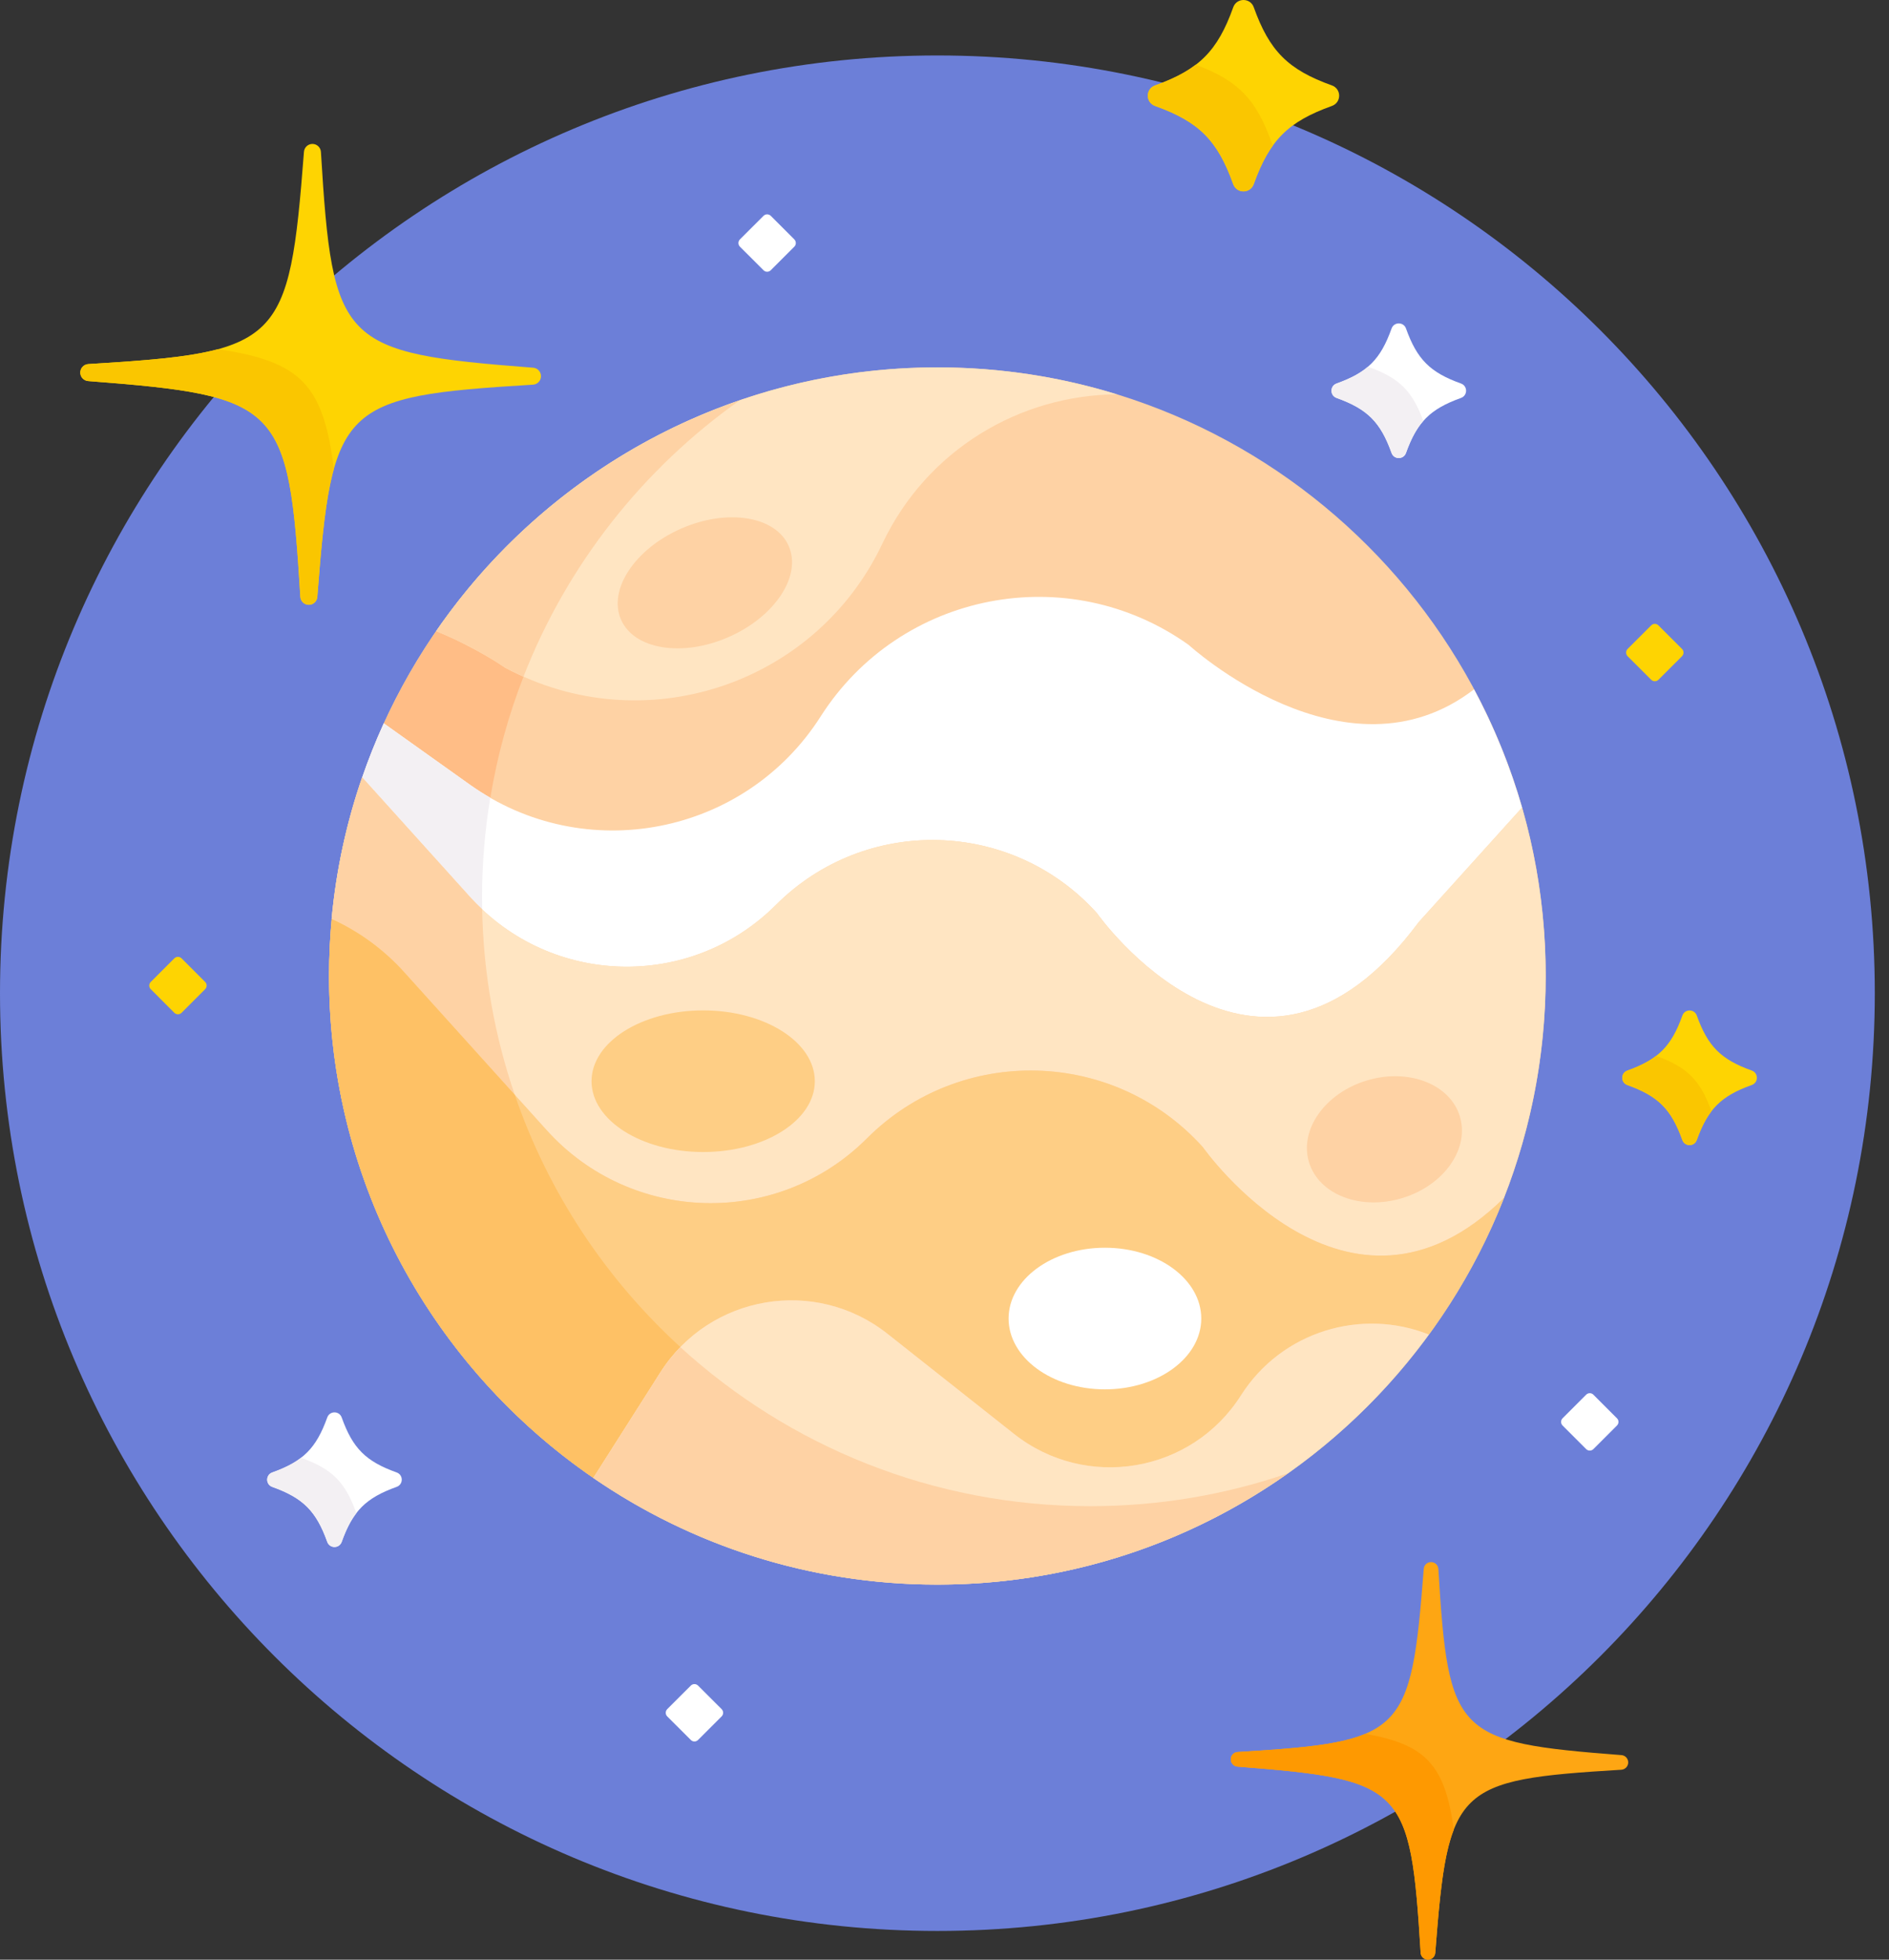 <svg width="54" height="56" viewBox="0 0 54 56" fill="none" xmlns="http://www.w3.org/2000/svg">
<rect x="0" y="0" width="54" height="56" fill="#333333" stroke="none"/>
<path d="M26.797 55.179C41.596 55.179 53.594 43.181 53.594 28.382C53.594 13.582 41.596 1.585 26.797 1.585C11.997 1.585 0 13.582 0 28.382C0 43.181 11.997 55.179 26.797 55.179Z" fill="#6C7FD8"/>
<path d="M40.818 55.999C40.708 55.998 40.617 55.912 40.611 55.802C40.321 51.048 40.126 50.85 35.377 50.483C35.267 50.475 35.183 50.383 35.184 50.273C35.184 50.162 35.27 50.072 35.38 50.065C40.134 49.776 40.333 49.58 40.7 44.831C40.708 44.721 40.8 44.637 40.91 44.638C41.02 44.639 41.111 44.724 41.118 44.835C41.407 49.589 41.603 49.787 46.352 50.154C46.461 50.162 46.546 50.254 46.545 50.365C46.544 50.475 46.458 50.565 46.348 50.572C41.594 50.861 41.395 51.057 41.029 55.806C41.02 55.916 40.928 56 40.818 55.999Z" fill="#FEA613"/>
<path d="M39.029 49.546C38.278 49.864 37.142 49.959 35.38 50.066C35.27 50.072 35.184 50.163 35.184 50.273C35.183 50.383 35.267 50.475 35.377 50.484C40.126 50.85 40.321 51.049 40.611 55.803C40.618 55.913 40.708 55.999 40.818 56C40.928 56.001 41.021 55.916 41.029 55.806C41.158 54.136 41.267 53.029 41.56 52.283C41.306 50.447 40.772 49.849 39.029 49.546Z" fill="#FE9901"/>
<path d="M8.827 17.283C8.699 17.282 8.594 17.183 8.586 17.055C8.25 11.545 8.024 11.314 2.519 10.889C2.392 10.879 2.294 10.773 2.295 10.645C2.296 10.517 2.396 10.412 2.523 10.404C8.034 10.069 8.264 9.842 8.689 4.338C8.699 4.21 8.806 4.112 8.933 4.113C9.061 4.114 9.166 4.214 9.174 4.342C9.51 9.852 9.736 10.082 15.241 10.508C15.368 10.517 15.466 10.624 15.465 10.752C15.464 10.879 15.364 10.985 15.237 10.992C9.726 11.328 9.496 11.555 9.071 17.059C9.061 17.186 8.954 17.284 8.827 17.283Z" fill="#FED402"/>
<path d="M6.229 9.979C5.376 10.211 4.192 10.303 2.523 10.404C2.396 10.412 2.296 10.517 2.295 10.645C2.294 10.773 2.392 10.879 2.519 10.889C8.024 11.314 8.25 11.544 8.586 17.055C8.594 17.183 8.699 17.282 8.827 17.283C8.954 17.284 9.061 17.186 9.071 17.059C9.197 15.418 9.307 14.246 9.544 13.4C9.245 10.997 8.599 10.323 6.229 9.979Z" fill="#FAC600"/>
<path d="M41.764 11.372C40.883 11.688 40.509 12.062 40.193 12.943C40.124 13.138 39.85 13.138 39.78 12.943C39.465 12.062 39.091 11.688 38.21 11.372C38.015 11.302 38.015 11.029 38.21 10.959C39.091 10.643 39.465 10.269 39.78 9.388C39.85 9.193 40.124 9.193 40.193 9.388C40.509 10.27 40.883 10.644 41.764 10.959C41.959 11.029 41.959 11.302 41.764 11.372Z" fill="white"/>
<path d="M39.128 10.488C39.12 10.485 39.115 10.48 39.107 10.477C38.879 10.673 38.592 10.822 38.208 10.959C38.013 11.029 38.013 11.303 38.208 11.372C39.089 11.688 39.463 12.062 39.779 12.943C39.848 13.138 40.122 13.138 40.191 12.943C40.332 12.551 40.484 12.26 40.687 12.029C40.374 11.17 39.999 10.8 39.128 10.488Z" fill="#F3F0F3"/>
<path d="M11.338 42.489C10.457 42.805 10.083 43.179 9.768 44.06C9.698 44.255 9.425 44.255 9.355 44.06C9.039 43.179 8.665 42.805 7.784 42.489C7.589 42.419 7.589 42.146 7.784 42.076C8.665 41.761 9.039 41.386 9.355 40.506C9.425 40.311 9.698 40.311 9.768 40.506C10.083 41.387 10.457 41.761 11.338 42.076C11.534 42.146 11.534 42.419 11.338 42.489Z" fill="white"/>
<path d="M10.184 43.231C9.869 42.35 9.495 41.976 8.614 41.661C8.611 41.66 8.609 41.658 8.607 41.657C8.391 41.823 8.126 41.955 7.784 42.078C7.589 42.147 7.589 42.421 7.784 42.491C8.665 42.806 9.039 43.18 9.355 44.061C9.425 44.256 9.698 44.256 9.768 44.061C9.89 43.719 10.022 43.454 10.188 43.239C10.187 43.236 10.186 43.234 10.184 43.231Z" fill="#F3F0F3"/>
<path d="M48.083 18.752L47.409 19.425C47.352 19.482 47.259 19.482 47.202 19.425L46.528 18.752C46.471 18.694 46.471 18.601 46.528 18.544L47.202 17.871C47.259 17.813 47.352 17.813 47.409 17.871L48.083 18.544C48.14 18.601 48.14 18.694 48.083 18.752Z" fill="#FED402"/>
<path d="M20.629 49.048L19.955 49.721C19.898 49.779 19.805 49.779 19.748 49.721L19.074 49.048C19.017 48.991 19.017 48.898 19.074 48.84L19.748 48.167C19.805 48.11 19.898 48.11 19.955 48.167L20.629 48.84C20.686 48.898 20.686 48.991 20.629 49.048Z" fill="white"/>
<path d="M5.864 28.267L5.191 28.941C5.133 28.998 5.04 28.998 4.983 28.941L4.31 28.267C4.252 28.21 4.252 28.117 4.31 28.06L4.983 27.386C5.04 27.329 5.133 27.329 5.191 27.386L5.864 28.06C5.921 28.117 5.921 28.21 5.864 28.267Z" fill="#FED402"/>
<path d="M46.223 40.736L45.55 41.409C45.493 41.466 45.4 41.466 45.342 41.409L44.669 40.736C44.612 40.678 44.612 40.585 44.669 40.528L45.342 39.855C45.4 39.797 45.493 39.797 45.55 39.855L46.223 40.528C46.281 40.585 46.281 40.678 46.223 40.736Z" fill="white"/>
<path d="M22.707 7.049L22.034 7.722C21.976 7.78 21.883 7.78 21.826 7.722L21.152 7.049C21.095 6.992 21.095 6.899 21.152 6.841L21.826 6.168C21.883 6.111 21.976 6.111 22.034 6.168L22.707 6.841C22.764 6.899 22.764 6.992 22.707 7.049Z" fill="white"/>
<path d="M38.074 3.028C36.822 3.476 36.29 4.008 35.841 5.261C35.742 5.538 35.353 5.538 35.254 5.261C34.806 4.008 34.274 3.476 33.022 3.028C32.744 2.929 32.744 2.54 33.022 2.441C34.274 1.992 34.806 1.46 35.254 0.208C35.353 -0.069 35.742 -0.069 35.841 0.208C36.29 1.46 36.822 1.992 38.074 2.441C38.351 2.54 38.351 2.929 38.074 3.028Z" fill="#FED402"/>
<path d="M36.346 4.058C35.906 2.829 35.383 2.294 34.18 1.85C33.875 2.083 33.501 2.269 33.02 2.441C32.742 2.54 32.742 2.929 33.02 3.028C34.272 3.477 34.804 4.009 35.252 5.261C35.351 5.538 35.74 5.538 35.839 5.261C36.003 4.804 36.178 4.444 36.395 4.148C36.375 4.122 36.358 4.092 36.346 4.058Z" fill="#FAC600"/>
<path d="M50.077 31.005C49.196 31.32 48.822 31.695 48.506 32.575C48.436 32.771 48.163 32.771 48.093 32.575C47.777 31.695 47.403 31.32 46.522 31.005C46.327 30.935 46.327 30.662 46.522 30.592C47.403 30.276 47.778 29.902 48.093 29.021C48.163 28.826 48.436 28.826 48.506 29.021C48.822 29.902 49.196 30.276 50.077 30.592C50.272 30.662 50.272 30.935 50.077 31.005Z" fill="#FED402"/>
<path d="M48.921 31.747C48.605 30.866 48.231 30.492 47.35 30.177C47.347 30.176 47.346 30.174 47.343 30.173C47.127 30.339 46.862 30.471 46.52 30.594C46.325 30.663 46.325 30.937 46.52 31.007C47.401 31.322 47.776 31.696 48.091 32.577C48.161 32.772 48.434 32.772 48.504 32.577C48.627 32.235 48.758 31.97 48.925 31.755C48.924 31.752 48.922 31.75 48.921 31.747Z" fill="#FAC600"/>
<path d="M26.797 45.28C36.401 45.28 44.188 37.494 44.188 27.889C44.188 18.285 36.401 10.498 26.797 10.498C17.192 10.498 9.406 18.285 9.406 27.889C9.406 37.494 17.192 45.28 26.797 45.28Z" fill="#FED2A4"/>
<path d="M13.433 22.424C13.624 22.559 13.819 22.683 14.017 22.797C14.215 21.597 14.535 20.439 14.966 19.335C14.789 19.256 14.614 19.173 14.441 19.08C14.441 19.08 13.646 18.518 12.47 18.035C12.47 18.035 12.47 18.035 12.47 18.035C11.898 18.864 11.397 19.746 10.974 20.672L13.433 22.424Z" fill="#FFBD86"/>
<path d="M13.438 25.634C15.752 28.198 19.742 28.301 22.184 25.858C24.745 23.297 28.93 23.405 31.357 26.094C31.357 26.094 35.921 32.594 40.558 26.351L43.511 23.079C43.171 21.895 42.708 20.764 42.138 19.698C38.461 22.526 33.979 18.428 33.979 18.428C30.533 15.974 25.735 16.907 23.46 20.473C21.292 23.874 16.716 24.764 13.431 22.424L10.971 20.672C10.742 21.174 10.536 21.689 10.354 22.216L13.438 25.634Z" fill="white"/>
<path d="M13.438 25.633C13.55 25.757 13.667 25.873 13.786 25.985C13.784 25.873 13.78 25.761 13.78 25.648C13.78 24.677 13.862 23.724 14.015 22.796C13.817 22.682 13.622 22.558 13.431 22.423L10.971 20.67C10.742 21.173 10.536 21.688 10.354 22.215L13.438 25.633Z" fill="#F3F0F3"/>
<path d="M31.931 11.269C30.308 10.769 28.585 10.498 26.798 10.498C20.853 10.498 15.606 13.482 12.47 18.032C13.646 18.515 14.44 19.077 14.44 19.077C18.386 21.201 23.305 19.585 25.223 15.537C26.498 12.847 29.161 11.286 31.931 11.269Z" fill="#FFE5C2"/>
<path d="M9.48 26.261C10.241 26.608 10.948 27.112 11.548 27.777L15.626 32.295C18.047 34.979 22.224 35.087 24.78 32.53C27.461 29.849 31.841 29.962 34.381 32.777C34.381 32.777 38.51 38.655 42.991 34.232C43.761 32.267 44.184 30.127 44.184 27.889C44.184 26.219 43.949 24.604 43.509 23.076L40.556 26.348C35.919 32.591 31.354 26.091 31.354 26.091C28.928 23.402 24.743 23.294 22.182 25.856C19.74 28.298 15.75 28.195 13.437 25.631L10.352 22.212C9.907 23.5 9.61 24.857 9.479 26.262C9.479 26.262 9.48 26.261 9.48 26.261Z" fill="#FFE5C2"/>
<path d="M42.967 34.308C42.977 34.283 42.987 34.258 42.996 34.233C42.987 34.258 42.977 34.283 42.967 34.308Z" fill="#FFE5C2"/>
<path d="M9.48 26.261C10.241 26.608 10.948 27.112 11.548 27.777L14.716 31.287C14.144 29.619 13.818 27.836 13.783 25.982C13.664 25.87 13.548 25.754 13.437 25.631L10.352 22.212C9.907 23.5 9.61 24.857 9.479 26.262C9.479 26.262 9.48 26.261 9.48 26.261Z" fill="#FED2A4"/>
<path d="M18.883 39.212C20.293 36.995 23.311 36.484 25.371 38.114L28.988 40.974C31.048 42.603 34.066 42.093 35.475 39.876C36.647 38.034 38.928 37.372 40.848 38.136C40.848 38.136 40.848 38.137 40.849 38.137C41.721 36.942 42.446 35.632 42.994 34.233C38.513 38.657 34.383 32.778 34.383 32.778C31.843 29.963 27.463 29.851 24.783 32.532C22.226 35.088 18.05 34.981 15.628 32.297L11.551 27.778C10.951 27.113 10.244 26.609 9.482 26.262C9.433 26.798 9.406 27.341 9.406 27.89C9.406 33.844 12.399 39.099 16.962 42.233L18.883 39.212Z" fill="#FECE85"/>
<path d="M18.883 39.212C19.051 38.948 19.242 38.709 19.451 38.495C17.318 36.547 15.672 34.077 14.716 31.285L11.552 27.778C10.951 27.113 10.244 26.609 9.483 26.262C9.433 26.798 9.406 27.341 9.406 27.89C9.406 33.844 12.399 39.099 16.962 42.233L18.883 39.212Z" fill="#FEC165"/>
<path d="M26.795 45.281C32.568 45.281 37.684 42.467 40.847 38.136C38.926 37.372 36.645 38.034 35.473 39.876C34.064 42.093 31.046 42.603 28.986 40.974L25.369 38.114C23.309 36.485 20.291 36.995 18.881 39.212L16.96 42.233C19.757 44.155 23.144 45.281 26.795 45.281Z" fill="#FFE5C2"/>
<path d="M36.82 42.1C35.049 42.709 33.148 43.04 31.17 43.04C26.654 43.04 22.541 41.318 19.449 38.496C19.24 38.71 19.049 38.949 18.881 39.213L16.96 42.234C19.757 44.156 23.145 45.282 26.795 45.282C30.529 45.282 33.987 44.103 36.82 42.1Z" fill="#FED2A4"/>
<path d="M20.102 32.92C21.864 32.92 23.293 32.014 23.293 30.897C23.293 29.779 21.864 28.873 20.102 28.873C18.339 28.873 16.91 29.779 16.91 30.897C16.91 32.014 18.339 32.92 20.102 32.92Z" fill="#FECE85"/>
<path d="M31.586 39.702C33.107 39.702 34.34 38.796 34.34 37.678C34.34 36.561 33.107 35.655 31.586 35.655C30.065 35.655 28.832 36.561 28.832 37.678C28.832 38.796 30.065 39.702 31.586 39.702Z" fill="white"/>
<path d="M22.547 15.603C22.172 14.748 20.794 14.525 19.47 15.106C18.146 15.687 17.378 16.852 17.753 17.707C18.128 18.562 19.506 18.785 20.83 18.204C22.153 17.623 22.922 16.459 22.547 15.603Z" fill="#FED2A4"/>
<path d="M41.732 31.901C41.45 30.974 40.256 30.516 39.066 30.878C37.875 31.24 37.138 32.285 37.42 33.212C37.702 34.14 38.896 34.598 40.087 34.236C41.278 33.874 42.014 32.829 41.732 31.901Z" fill="#FED2A4"/>
<path d="M14.965 19.335C16.212 16.138 18.378 13.399 21.138 11.445C17.59 12.666 14.56 15.002 12.47 18.035C13.646 18.518 14.44 19.08 14.44 19.08C14.613 19.173 14.789 19.256 14.965 19.335Z" fill="#FED2A4"/>
</svg>
